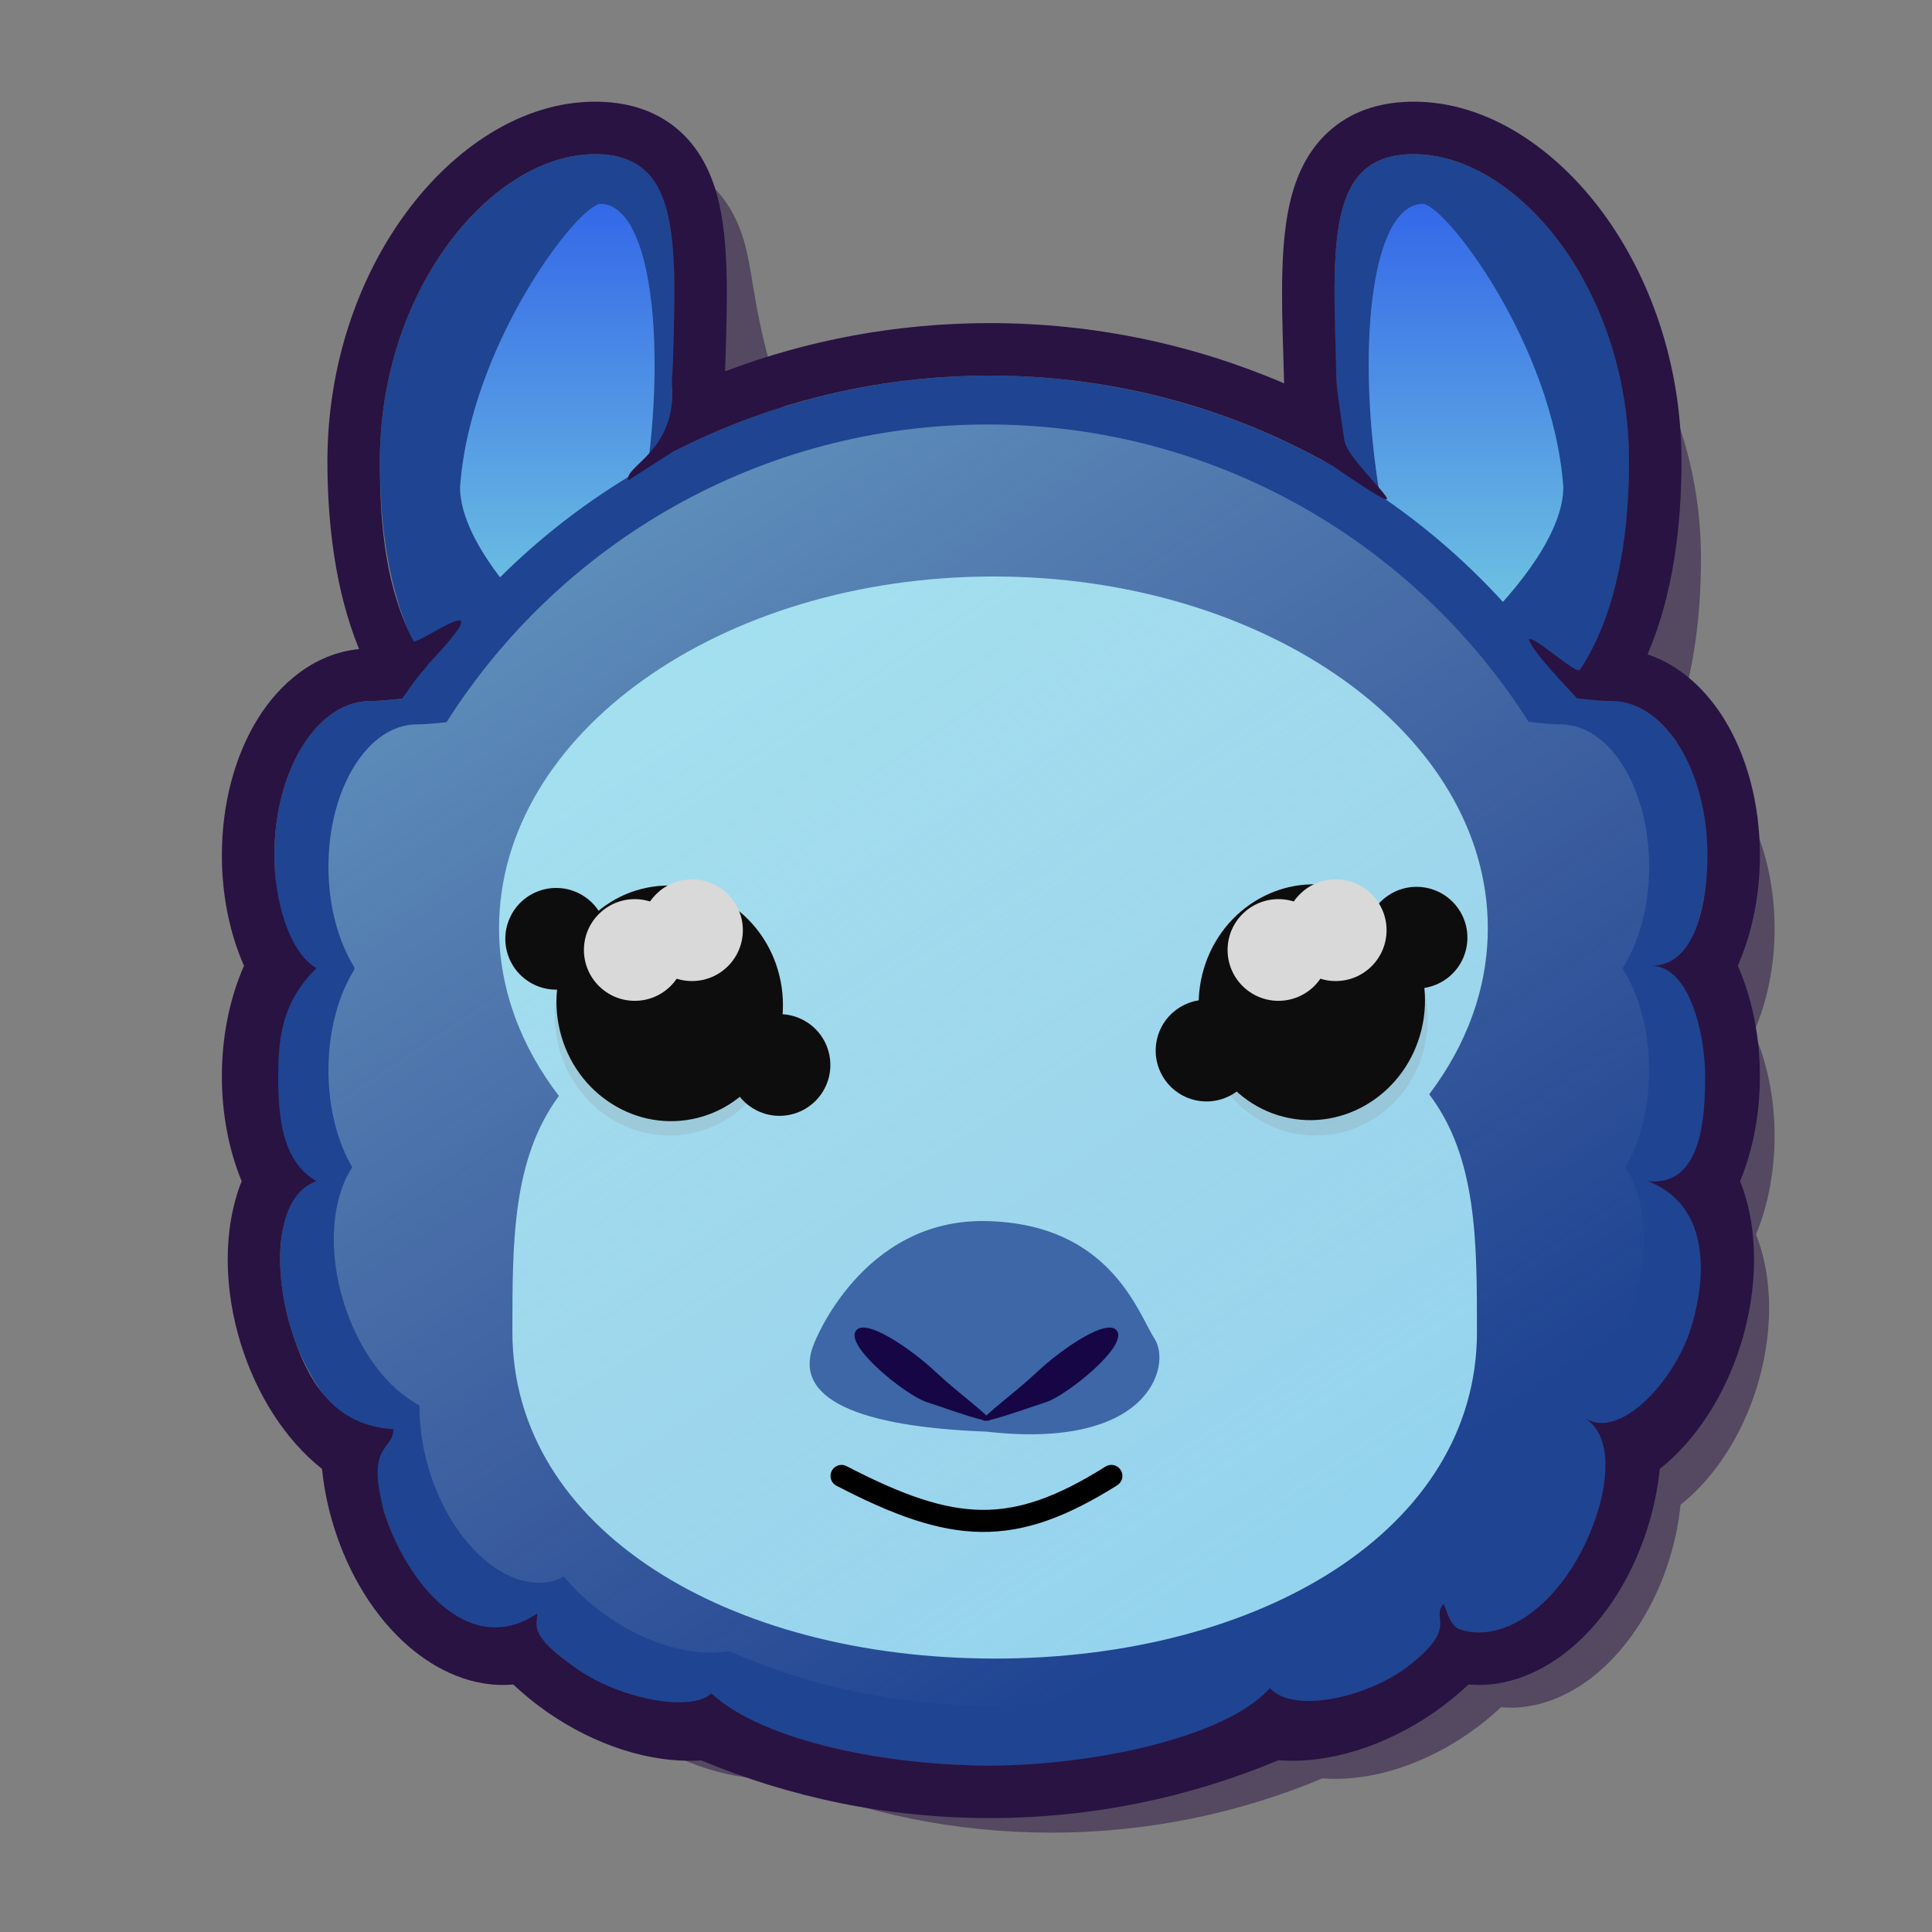 <?xml version="1.0" encoding="UTF-8"?>
<svg width="38px" height="38px" viewBox="0 0 38 38" version="1.1" xmlns="http://www.w3.org/2000/svg" xmlns:xlink="http://www.w3.org/1999/xlink">
    <rect x="0" y="0" width="38" height="38" fill="#808080" stroke="none"/>
    <!-- Generator: Sketch 56.3 (81716) - https://sketch.com -->
    <title>blue</title>
    <desc>Created with Sketch.</desc>
    <defs>
        <linearGradient x1="50%" y1="-9.71829072e-05%" x2="50%" y2="99.999%" id="linearGradient-1">
            <stop stop-color="#306AFF" offset="0%"></stop>
            <stop stop-color="#8CFAF5" offset="100%"></stop>
            <stop stop-color="#89DCD8" offset="100%"></stop>
        </linearGradient>
        <linearGradient x1="49.999%" y1="5.72041417e-06%" x2="49.999%" y2="100%" id="linearGradient-2">
            <stop stop-color="#306AFF" offset="0%"></stop>
            <stop stop-color="#8CFAF5" offset="100%"></stop>
            <stop stop-color="#89DCD8" offset="100%"></stop>
        </linearGradient>
        <linearGradient x1="10.213%" y1="-10.31%" x2="76.767%" y2="85.672%" id="linearGradient-3">
            <stop stop-color="#AFFFFA" offset="0%"></stop>
            <stop stop-color="#D9D9D9" stop-opacity="0" offset="100%"></stop>
        </linearGradient>
        <linearGradient x1="54.448%" y1="-52.044%" x2="54.417%" y2="136.872%" id="linearGradient-4">
            <stop stop-color="#2D0047" offset="0%"></stop>
            <stop stop-color="#34312F" offset="100%"></stop>
        </linearGradient>
    </defs>
    <g id="blue" stroke="none" stroke-width="1" fill="none" fill-rule="evenodd">
        <g id="Llama" transform="translate(4, 2)">
            <path d="M28.829,12.549 C29.3,11.456 29.456,10.171 29.456,8.984 C29.456,7.182 28.871,5.56 27.989,4.372 C27.128,3.21 25.878,2.339 24.511,2.339 C23.963,2.339 23.433,2.475 23.001,2.836 C22.579,3.187 22.363,3.659 22.246,4.105 C22.036,4.907 22.068,5.978 22.099,7.025 C22.101,7.065 22.102,7.104 22.103,7.144 C22.107,7.275 22.111,7.408 22.114,7.542 C20.445,6.825 18.605,6.429 16.676,6.429 C14.956,6.429 13.308,6.744 11.788,7.319 C11.79,7.26 11.792,7.202 11.793,7.144 C11.794,7.104 11.796,7.065 11.797,7.025 C10.838,4.708 10.87,3.638 10.66,2.836 C10.543,2.389 10.327,1.918 9.905,1.566 C9.473,1.206 8.943,1.069 8.395,1.069 C7.028,1.069 6.768,3.21 5.907,4.372 C5.026,5.56 4.441,7.182 4.441,8.984 C4.441,10.148 4.59,11.387 5.026,12.451 C4.183,12.533 3.547,13.106 3.157,13.734 C2.726,14.427 2.491,15.323 2.491,16.262 C2.491,16.993 2.634,17.699 2.9,18.302 C2.634,18.906 2.491,19.611 2.491,20.343 C2.491,21.034 2.618,21.701 2.856,22.281 C2.506,23.166 2.526,24.272 2.842,25.29 C3.132,26.221 3.66,27.058 4.341,27.597 C4.376,27.949 4.449,28.309 4.56,28.667 C4.839,29.563 5.329,30.349 5.947,30.881 C6.452,31.316 7.135,31.648 7.873,31.579 C8.065,31.76 8.275,31.931 8.501,32.088 C9.379,32.698 10.412,33.042 11.347,32.98 C12.988,33.667 14.789,34.046 16.676,34.046 C18.565,34.046 20.368,33.666 22.011,32.978 C22.957,33.052 24.006,32.705 24.894,32.088 C25.12,31.931 25.33,31.76 25.522,31.579 C26.26,31.648 26.943,31.316 27.449,30.881 C28.066,30.349 28.557,29.563 28.835,28.667 C28.946,28.309 29.019,27.949 29.054,27.597 C29.735,27.058 30.264,26.221 30.553,25.29 C30.869,24.272 30.89,23.166 30.539,22.281 C30.777,21.701 30.904,21.034 30.904,20.343 C30.904,19.612 30.762,18.906 30.495,18.302 C30.762,17.698 30.904,16.993 30.904,16.262 C30.904,15.323 30.669,14.427 30.238,13.734 C29.922,13.226 29.446,12.754 28.829,12.549 Z" id="Path" fill-opacity="0.5" fill="#281342"></path>
            <path d="M3.471,7.075 C3.471,10.472 4.757,13.731 9.203,12.183 C11.5,10.556 9.976,10.172 9.203,6.838 C9.203,3.441 9.726,1.032 7.704,1.032 C5.682,1.032 3.471,3.678 3.471,7.075 Z" id="Path" fill="#1F4492" fill-rule="nonzero"></path>
            <path d="M5.049,7.583 C5.049,9.314 8.43,12 8.655,11.56 C8.88,11.12 8.195,10.498 8.655,7.747 C9.115,4.997 8.861,2.064 7.826,2.009 C7.394,1.986 5.249,4.778 5.049,7.583 Z" id="Path" fill="#425B8C" fill-rule="nonzero"></path>
            <path d="M5.049,7.583 C5.049,9.314 8.43,12 8.655,11.56 C8.88,11.12 8.195,10.498 8.655,7.747 C9.115,4.997 8.861,2.064 7.826,2.009 C7.394,1.986 5.249,4.778 5.049,7.583 Z" id="Path" fill-opacity="0.8" fill="url(#linearGradient-1)" fill-rule="nonzero"></path>
            <path d="M28.041,7.075 C28.041,10.472 26.756,13.731 22.309,12.183 C20.012,10.556 21.537,10.172 22.309,6.838 C22.309,3.441 21.786,1.032 23.808,1.032 C25.831,1.032 28.041,3.678 28.041,7.075 Z" id="Path" fill="#1F4492" fill-rule="nonzero"></path>
            <path d="M26.748,7.582 C26.748,9.314 23.366,12 23.141,11.56 C22.916,11.12 23.601,10.497 23.141,7.747 C22.681,4.997 22.935,2.064 23.97,2.009 C24.402,1.986 26.547,4.777 26.748,7.582 Z" id="Path" fill="#425B8C" fill-rule="nonzero"></path>
            <path d="M26.748,7.582 C26.748,9.314 23.366,12 23.141,11.56 C22.916,11.12 23.601,10.497 23.141,7.747 C22.681,4.997 22.935,2.064 23.97,2.009 C24.402,1.986 26.547,4.777 26.748,7.582 Z" id="Path" fill-opacity="0.8" fill="url(#linearGradient-2)" fill-rule="nonzero"></path>
            <circle id="Oval" fill="#1F4492" fill-rule="nonzero" cx="15.466" cy="19.057" r="13.67"></circle>
            <path d="M7.172,12.688 C7.172,14.365 4.327,17.86 3.284,17.86 C2.241,17.86 1.396,16.501 1.396,14.824 C1.396,13.147 2.241,11.788 3.284,11.788 C4.327,11.788 7.172,11.011 7.172,12.688 Z" id="Path" fill="#1F4492" fill-rule="nonzero"></path>
            <path d="M7.172,17.032 C7.172,18.709 4.327,22.205 3.284,22.205 C2.241,22.205 1.396,20.846 1.396,19.169 C1.396,17.492 2.241,16.133 3.284,16.133 C4.327,16.133 7.172,15.356 7.172,17.032 Z" id="Path" fill="#1F4492" fill-rule="nonzero"></path>
            <path d="M6.601,20.348 C7.098,21.948 5.42,26.142 4.425,26.457 C3.43,26.772 2.22,25.73 1.723,24.13 C1.226,22.53 1.63,20.978 2.625,20.663 C3.62,20.348 6.104,18.748 6.601,20.348 Z" id="Path" fill="#1F4492" fill-rule="nonzero"></path>
            <path d="M8.43,23.943 C8.927,25.543 7.249,29.737 6.254,30.052 C5.259,30.367 4.049,29.325 3.552,27.725 C3.055,26.125 3.459,24.573 4.454,24.258 C5.449,23.943 7.933,22.343 8.43,23.943 Z" id="Path" fill="#1F4492" fill-rule="nonzero"></path>
            <path d="M8.878,24.846 C10.253,25.803 11.506,30.143 10.914,31.003 C10.322,31.863 8.728,31.784 7.352,30.827 C5.977,29.87 5.342,28.397 5.934,27.537 C6.525,26.677 7.502,23.889 8.878,24.846 Z" id="Path" fill="#1F4492" fill-rule="nonzero"></path>
            <path d="M23.807,12.688 C23.807,14.365 26.652,17.86 27.695,17.86 C28.738,17.86 29.583,16.501 29.583,14.824 C29.583,13.147 28.738,11.788 27.695,11.788 C26.652,11.788 23.807,11.011 23.807,12.688 Z" id="Path" fill="#1F4492" fill-rule="nonzero"></path>
            <path d="M23.808,17.032 C23.808,18.709 26.652,22.205 27.695,22.205 C28.738,22.205 29.583,20.846 29.583,19.169 C29.583,17.492 28.738,16.133 27.695,16.133 C26.652,16.133 23.808,15.356 23.808,17.032 Z" id="Path" fill="#1F4492" fill-rule="nonzero"></path>
            <path d="M24.378,20.348 C23.881,21.948 25.559,26.142 26.554,26.457 C27.549,26.772 28.759,25.73 29.256,24.13 C29.753,22.53 29.349,20.978 28.354,20.663 C27.359,20.348 24.875,18.748 24.378,20.348 Z" id="Path" fill="#1F4492" fill-rule="nonzero"></path>
            <path d="M22.549,23.943 C22.052,25.543 23.73,29.737 24.725,30.052 C25.72,30.367 26.93,29.325 27.427,27.725 C27.924,26.125 27.521,24.573 26.526,24.258 C25.53,23.943 23.046,22.343 22.549,23.943 Z" id="Path" fill="#1F4492" fill-rule="nonzero"></path>
            <path d="M22.102,24.846 C20.726,25.803 19.473,30.143 20.065,31.003 C20.657,31.863 22.252,31.784 23.627,30.827 C25.002,29.87 25.637,28.397 25.045,27.537 C24.454,26.677 23.477,23.889 22.102,24.846 Z" id="Path" fill="#1F4492" fill-rule="nonzero"></path>
            <path d="M24.111,19.524 C24.846,18.551 25.263,17.438 25.263,16.256 C25.263,12.436 20.91,9.339 15.54,9.339 C10.17,9.339 5.816,12.436 5.816,16.256 C5.816,17.451 6.243,18.575 6.993,19.556 C6.078,20.794 6.078,22.419 6.078,24.198 C6.078,28.078 10.325,30.622 15.564,30.622 C20.803,30.622 25.05,28.078 25.05,24.198 C25.05,22.403 25.05,20.766 24.111,19.524 Z" id="Path" fill="#95D4EE"></path>
            <path d="M20.523,30.472 C18.965,31.162 17.241,31.545 15.427,31.545 C13.618,31.545 11.898,31.164 10.343,30.477 C9.66,30.593 8.763,30.36 7.949,29.794 C7.61,29.558 7.32,29.289 7.088,29.005 C7.036,29.039 6.986,29.065 6.937,29.08 C6.02,29.37 4.905,28.41 4.447,26.935 C4.309,26.491 4.246,26.05 4.251,25.643 C3.634,25.321 3.059,24.58 2.762,23.622 C2.439,22.586 2.528,21.571 2.927,20.959 C2.637,20.459 2.46,19.788 2.46,19.05 C2.46,18.28 2.653,17.582 2.966,17.076 L2.973,17.031 C2.656,16.524 2.46,15.822 2.46,15.046 C2.46,13.501 3.239,12.248 4.2,12.248 C4.357,12.248 4.557,12.229 4.783,12.204 C7.017,8.684 10.949,6.349 15.427,6.349 C19.902,6.349 23.832,8.682 26.067,12.199 C26.312,12.226 26.53,12.248 26.697,12.248 C27.658,12.248 28.437,13.501 28.437,15.046 C28.437,15.831 28.236,16.54 27.913,17.048 C28.236,17.556 28.437,18.265 28.437,19.05 C28.437,19.788 28.26,20.459 27.97,20.959 C28.369,21.571 28.457,22.586 28.135,23.622 C27.838,24.58 27.263,25.321 26.646,25.643 C26.651,26.05 26.588,26.491 26.45,26.935 C25.992,28.41 24.877,29.37 23.96,29.08 C23.911,29.065 23.861,29.039 23.809,29.005 C23.576,29.289 23.286,29.558 22.948,29.794 C22.121,30.369 21.209,30.6 20.523,30.472 Z" id="Path" fill-opacity="0.5" fill="url(#linearGradient-3)" fill-rule="nonzero"></path>
            <path d="M15.413,25.261 L15.413,27.914" id="Path" stroke="url(#linearGradient-4)" stroke-width="0.415"></path>
            <path d="M12.552,27.03 C14.759,28.176 15.926,28.242 17.859,27.03" id="Path" stroke="#000000" stroke-width="0.434" stroke-linecap="round" stroke-linejoin="round"></path>
            <path d="M15.399,22.017 C17.847,22.07 18.384,23.832 18.711,24.336 C19.037,24.84 18.636,26.528 15.399,26.158 C12.91,26.065 11.55,25.523 12.015,24.419 C12.015,24.419 12.951,21.965 15.399,22.017 Z" id="Path" fill="#3D67A7" fill-rule="nonzero"></path>
            <path d="M17.981,24.196 C18.136,24.519 16.979,25.444 16.581,25.576 C16.013,25.764 15.369,25.997 15.338,25.933 C15.306,25.868 15.942,25.414 16.404,24.98 C16.865,24.545 17.825,23.874 17.981,24.196 Z" id="Path" fill="#160646" fill-rule="nonzero"></path>
            <path d="M12.822,24.196 C12.666,24.519 13.823,25.444 14.222,25.576 C14.789,25.764 15.433,25.997 15.465,25.933 C15.496,25.868 14.861,25.414 14.399,24.98 C13.937,24.545 12.977,23.874 12.822,24.196 Z" id="Path" fill="#160646" fill-rule="nonzero"></path>
            <path d="M11.299,17.473 C11.603,18.717 10.883,19.969 9.692,20.27 C8.5,20.571 7.287,19.807 6.983,18.563 C6.68,17.319 7.399,16.067 8.591,15.766 C9.783,15.465 10.995,16.23 11.299,17.473 Z" id="Path" fill-opacity="0.2" fill="#8C8C8C" fill-rule="nonzero"></path>
            <path d="M24.011,17.473 C24.315,18.717 23.595,19.969 22.403,20.27 C21.211,20.571 19.999,19.807 19.695,18.563 C19.391,17.319 20.111,16.067 21.303,15.766 C22.494,15.465 23.707,16.23 24.011,17.473 Z" id="Path" fill-opacity="0.2" fill="#8C8C8C" fill-rule="nonzero"></path>
            <path d="M19.646,17.17 C19.341,18.415 20.059,19.667 21.25,19.967 C22.441,20.267 23.653,19.501 23.958,18.256 C24.263,17.011 23.545,15.759 22.354,15.459 C21.164,15.159 19.951,15.925 19.646,17.17 Z" id="Path" fill="#0D0D0D" fill-rule="nonzero"></path>
            <path d="M11.33,17.19 C11.634,18.433 10.915,19.686 9.723,19.987 C8.531,20.288 7.318,19.523 7.014,18.28 C6.711,17.036 7.43,15.784 8.622,15.483 C9.814,15.182 11.026,15.946 11.33,17.19 Z" id="Path" fill="#0D0D0D" fill-rule="nonzero"></path>
            <ellipse id="Oval" fill="#0D0D0D" fill-rule="nonzero" transform="translate(19.731, 18.664) rotate(-30.943) translate(-19.731, -18.664) " cx="19.731" cy="18.664" rx="1" ry="1"></ellipse>
            <ellipse id="Oval" fill="#0D0D0D" fill-rule="nonzero" transform="translate(23.862, 16.443) rotate(-30.943) translate(-23.862, -16.443) " cx="23.862" cy="16.443" rx="1" ry="1"></ellipse>
            <ellipse id="Oval" fill="#0D0D0D" fill-rule="nonzero" transform="translate(11.332, 18.947) scale(-1, 1) rotate(-30.943) translate(-11.332, -18.947) " cx="11.332" cy="18.947" rx="1" ry="1"></ellipse>
            <ellipse id="Oval" fill="#0D0D0D" fill-rule="nonzero" transform="translate(6.939, 16.465) scale(-1, 1) rotate(-30.943) translate(-6.939, -16.465) " cx="6.939" cy="16.465" rx="1" ry="1"></ellipse>
            <path d="M3.063,10.767 C2.599,9.634 2.44,8.315 2.44,7.075 C2.44,5.157 3.063,3.43 4.001,2.165 C4.918,0.928 6.249,0 7.704,0 C8.288,0 8.851,0.145 9.312,0.529 C9.761,0.904 9.991,1.406 10.115,1.881 C10.339,2.735 10.305,3.875 10.272,4.989 C10.269,5.094 10.266,5.198 10.262,5.303 C11.881,4.69 13.635,4.355 15.466,4.355 C17.521,4.355 19.479,4.777 21.257,5.54 C21.252,5.354 21.246,5.171 21.241,4.989 C21.207,3.875 21.173,2.735 21.397,1.881 C21.521,1.406 21.751,0.904 22.201,0.529 C22.661,0.145 23.225,0 23.808,0 C25.264,0 26.594,0.928 27.512,2.165 C28.45,3.43 29.073,5.157 29.073,7.075 C29.073,8.339 28.907,9.707 28.405,10.871 C29.062,11.089 29.57,11.591 29.906,12.132 C30.365,12.87 30.615,13.824 30.615,14.824 C30.615,15.602 30.463,16.353 30.18,16.996 C30.463,17.639 30.615,18.39 30.615,19.169 C30.615,19.905 30.48,20.615 30.226,21.232 C30.6,22.175 30.578,23.352 30.241,24.436 C29.933,25.427 29.37,26.319 28.645,26.892 C28.608,27.267 28.53,27.65 28.412,28.031 C28.116,28.985 27.594,29.822 26.936,30.388 C26.397,30.852 25.67,31.205 24.885,31.131 C24.68,31.324 24.457,31.506 24.216,31.674 C23.271,32.331 22.154,32.7 21.146,32.621 C19.397,33.354 17.478,33.759 15.466,33.759 C13.457,33.759 11.54,33.355 9.793,32.624 C8.797,32.69 7.697,32.324 6.763,31.674 C6.522,31.506 6.299,31.324 6.094,31.131 C5.309,31.205 4.582,30.852 4.043,30.388 C3.385,29.822 2.863,28.985 2.567,28.031 C2.449,27.65 2.371,27.267 2.334,26.892 C1.609,26.319 1.046,25.427 0.738,24.436 C0.401,23.352 0.379,22.175 0.753,21.232 C0.499,20.615 0.364,19.905 0.364,19.169 C0.364,18.39 0.516,17.639 0.799,16.996 C0.516,16.354 0.364,15.602 0.364,14.824 C0.364,13.824 0.614,12.87 1.073,12.132 C1.489,11.464 2.166,10.854 3.063,10.767 Z M1.472,19.169 C1.472,19.969 1.545,20.838 2.222,21.232 C1.396,21.523 1.374,23.005 1.723,24.13 C2.046,25.169 2.567,26.045 3.737,26.11 C3.731,26.551 3.189,26.375 3.552,27.725 C3.973,29.08 5.196,30.651 6.566,29.737 C6.566,29.986 6.385,30.153 7.352,30.827 C8.235,31.441 9.613,31.674 9.992,31.308 C11.031,32.267 13.503,32.727 15.466,32.727 C17.434,32.727 20.091,32.195 20.978,31.203 C21.389,31.674 22.73,31.451 23.627,30.827 C24.725,30.003 24.135,29.859 24.387,29.551 C24.443,29.589 24.492,29.979 24.725,30.052 C25.72,30.367 26.93,29.325 27.427,27.725 C27.577,27.242 27.762,26.275 27.176,25.892 C27.853,26.335 28.933,25.169 29.256,24.13 C29.605,23.005 29.583,21.684 28.412,21.232 C29.473,21.346 29.538,19.969 29.538,19.169 C29.538,18.317 29.223,16.996 28.482,16.996 C29.384,16.996 29.583,15.675 29.583,14.824 C29.583,13.255 28.843,11.964 27.893,11.804 C27.828,11.793 27.762,11.788 27.695,11.788 C27.551,11.788 27.372,11.773 27.171,11.752 C27.119,11.746 27.066,11.741 27.012,11.734 C26.957,11.649 26.169,10.871 26.072,10.578 C26.153,10.48 27.003,11.28 27.075,11.173 C27.168,11.034 27.254,10.886 27.332,10.731 C27.843,9.722 28.041,8.409 28.041,7.075 C28.041,3.678 25.831,1.032 23.808,1.032 C22.155,1.032 22.203,2.642 22.276,5.086 C22.292,5.631 22.259,5.439 22.445,6.68 C22.564,7.195 24.395,8.659 22.227,7.173 C21.92,6.998 21.606,6.835 21.286,6.684 C21.283,6.683 21.28,6.681 21.277,6.68 C19.514,5.85 17.544,5.387 15.466,5.387 C13.614,5.387 11.848,5.755 10.237,6.422 C9.967,6.534 9.702,6.654 9.441,6.783 C9.404,6.801 9.366,6.82 9.329,6.838 C9.291,6.857 9.254,6.876 9.216,6.896 L8.355,7.45 C8.275,7.16 9.327,6.87 9.216,5.54 C9.222,5.314 9.23,5.299 9.237,5.086 C9.309,2.642 9.357,1.032 7.704,1.032 C5.682,1.032 3.471,3.678 3.471,7.075 C3.471,8.425 3.608,9.596 4.132,10.61 C4.186,10.714 6.002,9.385 4.442,11.041 C4.285,11.26 4.297,11.17 3.917,11.74 C3.672,11.767 3.454,11.788 3.284,11.788 C2.241,11.788 1.396,13.147 1.396,14.824 C1.396,15.666 1.665,16.711 2.222,17.042 C1.577,17.687 1.472,18.336 1.472,19.169 Z" id="Shape" fill="#281342"></path>
            <circle id="Oval" fill="#D9D9D9" fill-rule="nonzero" cx="8.485" cy="16.685" r="1"></circle>
            <ellipse id="Oval" fill="#D9D9D9" fill-rule="nonzero" cx="9.611" cy="16.296" rx="1" ry="1"></ellipse>
            <circle id="Oval" fill="#D9D9D9" fill-rule="nonzero" cx="21.145" cy="16.685" r="1"></circle>
            <ellipse id="Oval" fill="#D9D9D9" fill-rule="nonzero" cx="22.272" cy="16.296" rx="1" ry="1"></ellipse>
        </g>
    </g>
</svg>